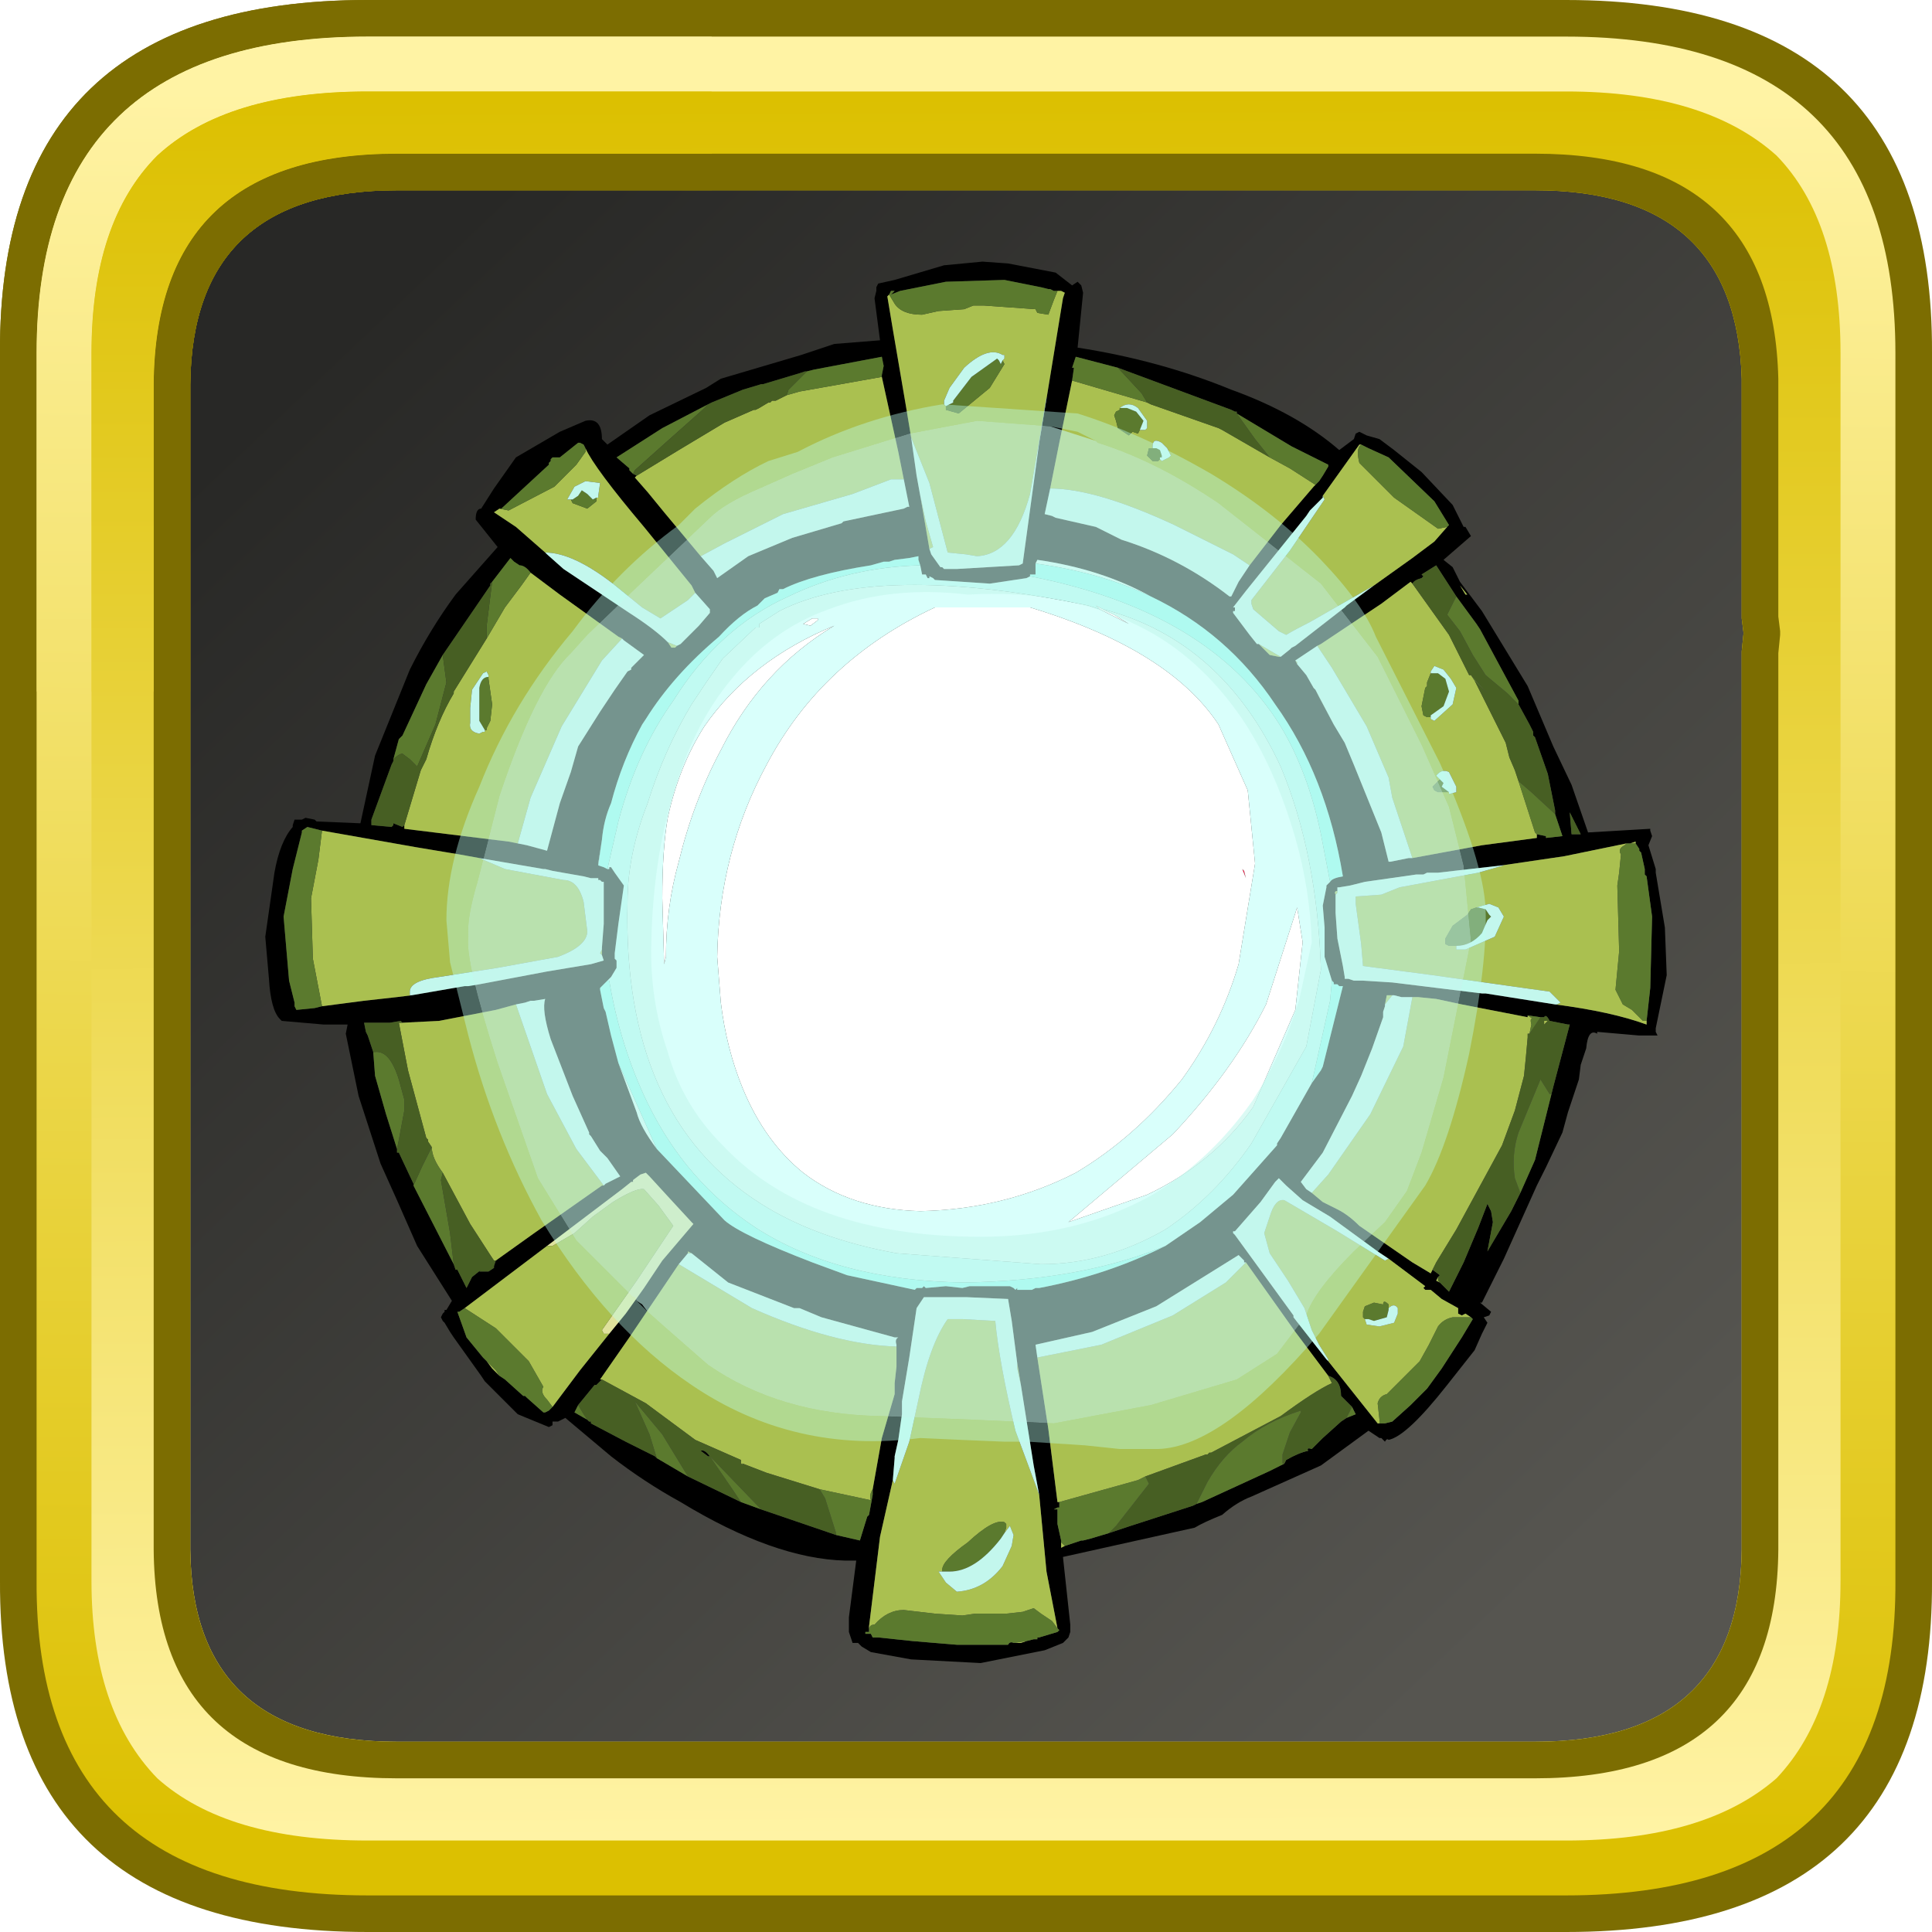 <?xml version="1.0" encoding="UTF-8" standalone="no"?>
<svg xmlns:ffdec="https://www.free-decompiler.com/flash" xmlns:xlink="http://www.w3.org/1999/xlink" ffdec:objectType="frame" height="52.8px" width="52.8px" xmlns="http://www.w3.org/2000/svg">
  <g transform="matrix(1.0, 0.0, 0.0, 1.0, 2.0, 2.0)">
    <use ffdec:characterId="627" height="44.0" transform="matrix(1.0, 0.0, 0.0, 1.0, 2.0, 2.0)" width="44.0" xlink:href="#sprite0"/>
    <use ffdec:characterId="945" height="38.3" transform="matrix(1.0, 0.0, 0.0, 1.0, 5.25, 5.15)" width="38.3" xlink:href="#sprite2"/>
    <use ffdec:characterId="628" height="52.8" transform="matrix(1.0, 0.0, 0.0, 1.0, -2.0, -2.0)" width="52.8" xlink:href="#sprite3"/>
  </g>
  <defs>
    <g id="sprite0" transform="matrix(1.0, 0.0, 0.0, 1.0, -2.0, -2.0)">
      <use ffdec:characterId="482" height="44.0" transform="matrix(1.0, 0.0, 0.0, 1.0, 2.0, 2.0)" width="44.0" xlink:href="#sprite1"/>
    </g>
    <g id="sprite1" transform="matrix(1.0, 0.0, 0.0, 1.0, -2.0, -2.0)">
      <use ffdec:characterId="481" height="44.0" transform="matrix(1.0, 0.0, 0.0, 1.0, 2.0, 2.0)" width="44.0" xlink:href="#shape0"/>
    </g>
    <g id="shape0" transform="matrix(1.0, 0.0, 0.0, 1.0, -2.0, -2.0)">
      <path d="M44.3 3.05 L44.45 3.2 44.6 3.3 45.3 4.15 45.25 4.0 45.45 4.5 Q46.0 5.75 46.0 7.5 L46.0 40.5 45.75 42.8 45.7 42.9 45.7 42.85 45.45 43.55 45.4 43.7 45.1 44.2 44.7 44.65 Q43.15 46.0 40.1 46.0 L7.9 46.0 Q5.65 46.0 4.2 45.3 L4.25 45.3 3.65 44.95 3.25 44.6 3.15 44.45 3.0 44.3 2.5 43.4 Q2.0 42.2 2.0 40.6 L2.0 40.5 2.0 7.5 Q2.0 6.55 2.15 5.75 L2.7 4.25 Q3.35 3.05 4.7 2.5 L4.65 2.5 5.0 2.4 5.15 2.35 5.3 2.3 5.9 2.15 6.85 2.05 6.95 2.05 7.8 2.0 7.9 2.0 18.3 2.0 18.6 2.0 40.1 2.0 40.45 2.0 41.6 2.1 41.75 2.1 41.95 2.2 43.05 2.45 Q43.7 2.65 44.2 3.0 L44.3 3.05" fill="url(#gradient0)" fill-rule="evenodd" stroke="none"/>
    </g>
    <linearGradient gradientTransform="matrix(-0.02, -0.021, 0.021, -0.02, 24.0, 24.0)" gradientUnits="userSpaceOnUse" id="gradient0" spreadMethod="pad" x1="-819.2" x2="819.2">
      <stop offset="0.0" stop-color="#565550"/>
      <stop offset="1.0" stop-color="#282826"/>
    </linearGradient>
    <g id="sprite2" transform="matrix(1.0, 0.0, 0.0, 1.0, 3.7, 6.1)">
      <use ffdec:characterId="944" height="38.3" transform="matrix(1.0, 0.0, 0.0, 1.0, -3.7, -6.1)" width="38.3" xlink:href="#shape1"/>
    </g>
    <g id="shape1" transform="matrix(1.0, 0.0, 0.0, 1.0, 3.7, 6.1)">
      <path d="M23.1 10.75 L23.0 10.5 23.05 10.55 23.1 10.75" fill="#ff0033" fill-rule="evenodd" stroke="none"/>
      <path d="M5.05 -1.0 L5.0 -1.1 4.9 -1.15 4.85 -1.15 4.35 -0.75 4.25 -0.75 4.15 -0.75 4.1 -0.7 4.1 -0.65 4.05 -0.6 4.05 -0.55 2.75 0.65 2.7 0.65 2.55 0.75 3.15 1.15 3.95 1.85 4.0 1.9 4.45 2.3 5.2 2.8 6.25 3.5 Q6.95 3.95 7.3 4.3 L7.4 4.45 7.5 4.45 7.55 4.4 7.65 4.35 7.8 4.2 8.15 3.85 8.45 3.5 8.45 3.4 8.05 2.95 7.95 2.75 6.65 1.15 Q5.3 -0.45 5.05 -1.0 M4.35 -1.45 L5.05 -1.75 Q5.5 -1.85 5.5 -1.25 L5.65 -1.1 6.8 -1.9 8.35 -2.65 8.75 -2.9 10.95 -3.55 11.85 -3.85 13.1 -3.95 12.95 -5.1 13.0 -5.3 13.0 -5.4 13.05 -5.5 13.5 -5.6 14.85 -6.0 15.9 -6.1 16.6 -6.05 17.9 -5.8 18.35 -5.45 18.5 -5.55 18.6 -5.45 18.65 -5.25 18.5 -3.75 Q20.75 -3.4 22.7 -2.6 24.5 -1.95 25.65 -0.95 L26.05 -1.25 26.1 -1.4 26.2 -1.45 26.4 -1.35 26.75 -1.25 27.15 -0.95 27.9 -0.35 28.75 0.55 29.05 1.15 29.1 1.15 29.25 1.4 28.5 2.05 28.75 2.25 28.95 2.65 29.55 3.45 30.8 5.5 31.5 7.15 32.0 8.2 32.45 9.5 34.15 9.4 34.15 9.45 34.2 9.6 34.1 9.85 34.3 10.5 34.3 10.6 34.55 12.1 34.6 13.4 34.3 14.85 34.3 14.95 34.35 15.05 34.2 15.05 33.9 15.05 33.85 15.05 32.7 14.95 32.7 15.0 Q32.45 14.85 32.4 15.4 L32.25 15.85 32.2 16.25 31.9 17.15 31.75 17.7 31.3 18.65 31.05 19.15 30.15 21.15 29.55 22.35 29.5 22.35 29.8 22.6 29.75 22.7 29.6 22.75 29.7 22.9 29.55 23.2 29.35 23.65 28.6 24.6 Q27.5 26.0 27.0 26.1 26.95 26.05 26.9 26.15 L26.8 26.05 26.75 26.05 26.45 25.85 25.15 26.8 23.25 27.65 Q22.85 27.8 22.45 28.15 21.95 28.35 21.7 28.5 L18.1 29.3 18.3 31.15 18.3 31.25 18.3 31.35 18.25 31.5 18.1 31.65 17.85 31.75 17.6 31.85 15.85 32.2 13.95 32.1 12.85 31.9 12.6 31.75 12.5 31.65 12.35 31.65 12.25 31.35 12.25 30.95 12.45 29.4 12.25 29.4 12.15 29.4 Q10.2 29.35 7.65 27.8 6.65 27.25 5.75 26.55 L4.5 25.5 4.3 25.6 4.15 25.6 4.15 25.65 4.15 25.7 4.05 25.75 3.2 25.4 2.8 25.0 2.35 24.55 2.3 24.5 2.2 24.35 1.45 23.3 1.35 23.15 1.2 22.9 1.15 22.85 1.1 22.75 1.15 22.65 1.2 22.6 1.2 22.55 1.25 22.55 1.4 22.3 0.45 20.8 -0.1 19.55 -0.55 18.55 -1.15 16.7 -1.5 15.0 -1.45 14.75 -2.1 14.75 -3.25 14.65 -3.3 14.6 Q-3.55 14.35 -3.6 13.5 L-3.7 12.35 -3.45 10.6 Q-3.3 9.75 -2.95 9.35 L-2.95 9.3 -2.9 9.15 -2.7 9.15 -2.6 9.1 -2.35 9.15 -2.3 9.2 -1.1 9.25 -0.7 7.4 0.25 5.05 Q0.8 3.95 1.5 3.0 L2.65 1.7 2.05 0.95 Q2.05 0.65 2.2 0.65 L2.55 0.1 3.15 -0.75 4.35 -1.45 M8.4 -2.2 L7.15 -1.55 5.9 -0.75 6.25 -0.45 6.25 -0.4 6.35 -0.3 6.45 -0.25 6.4 -0.2 6.75 0.2 7.2 0.75 8.2 1.95 8.55 2.35 8.65 2.55 9.5 1.95 10.7 1.45 12.05 1.05 12.1 1.0 13.75 0.65 13.85 0.6 13.9 0.6 13.75 -0.15 13.6 -0.9 13.15 -2.95 13.15 -3.0 13.2 -3.25 13.15 -3.5 11.3 -3.15 11.1 -3.1 11.05 -3.1 10.9 -3.05 9.9 -2.75 9.85 -2.75 9.35 -2.6 8.5 -2.25 8.4 -2.2 M17.95 -5.3 L17.85 -5.3 17.75 -5.35 17.7 -5.35 17.5 -5.4 16.5 -5.6 14.9 -5.55 14.15 -5.4 13.65 -5.3 13.4 -5.2 13.5 -5.3 13.4 -5.3 13.35 -5.2 13.3 -5.15 13.45 -4.25 13.8 -2.2 13.95 -1.3 14.1 -0.25 14.2 0.3 14.45 1.75 14.5 1.9 14.75 2.25 14.8 2.25 14.85 2.3 15.2 2.3 16.9 2.2 17.0 2.15 17.45 -1.15 17.65 -2.35 18.1 -5.1 18.15 -5.25 18.05 -5.3 17.95 -5.3 M19.6 -3.2 L18.45 -3.5 18.35 -3.2 18.4 -3.2 18.35 -2.85 18.0 -1.15 17.75 0.1 17.6 0.8 17.8 0.85 17.9 0.9 19.0 1.15 19.7 1.5 Q21.3 2.0 22.65 3.05 L22.7 3.05 22.9 2.65 23.2 2.2 24.05 1.1 24.95 0.05 25.0 0.0 25.1 -0.1 25.2 -0.25 25.35 -0.5 25.35 -0.55 24.35 -1.05 22.85 -1.95 22.85 -2.0 22.8 -2.0 22.7 -2.05 19.6 -3.2 M26.25 -1.1 L26.2 -1.1 25.2 0.3 25.2 0.35 24.9 0.65 24.85 0.7 24.75 0.85 23.1 2.9 22.75 3.35 22.8 3.35 22.8 3.45 22.75 3.45 22.75 3.5 23.2 4.1 23.4 4.35 23.45 4.35 23.75 4.65 24.0 4.7 24.05 4.7 24.3 4.5 24.35 4.45 24.45 4.4 25.8 3.35 25.85 3.3 26.6 2.75 27.65 2.0 28.25 1.55 28.6 1.15 28.65 1.1 28.25 0.45 27.0 -0.75 26.45 -1.0 26.25 -1.1 M30.55 6.0 L30.55 5.9 29.5 3.95 29.4 3.8 28.85 3.05 28.3 2.2 27.9 2.45 27.95 2.5 27.9 2.55 Q27.7 2.6 27.65 2.7 L27.6 2.65 26.8 3.25 25.3 4.25 25.15 4.35 25.05 4.4 24.45 4.8 24.5 4.9 24.75 5.2 24.95 5.55 25.0 5.6 25.1 5.8 25.5 6.55 25.8 7.05 26.05 7.65 26.8 9.5 27.0 10.3 27.05 10.3 27.55 10.2 27.65 10.2 29.55 9.85 31.05 9.65 31.05 9.55 31.3 9.6 31.3 9.65 31.75 9.6 31.55 9.0 31.55 8.9 31.35 7.9 31.0 6.9 30.95 6.85 30.95 6.75 30.85 6.55 30.55 6.0 M32.2 9.55 L32.25 9.55 31.95 8.95 32.0 9.55 32.2 9.55 M33.75 9.8 L33.75 9.75 33.6 9.8 33.55 9.8 33.5 9.8 31.8 10.15 30.1 10.4 28.35 10.6 28.05 10.6 27.95 10.65 27.75 10.65 26.35 10.85 25.95 10.95 25.65 11.0 25.6 11.0 25.6 11.05 25.6 11.1 Q25.5 11.1 25.55 11.2 L25.55 11.25 25.55 11.7 25.6 12.4 25.75 13.15 25.8 13.45 25.8 13.5 25.9 13.5 26.05 13.55 26.15 13.55 26.3 13.55 27.1 13.6 29.55 13.9 29.65 13.9 31.55 14.2 Q33.1 14.4 34.05 14.75 L34.05 14.65 34.15 13.75 34.2 11.8 34.05 10.7 34.0 10.65 34.0 10.5 33.9 10.05 33.85 10.0 33.85 9.95 33.75 9.8 M29.1 3.0 L29.15 3.0 28.95 2.75 29.1 3.0 M25.4 10.85 Q25.45 10.75 25.75 10.7 25.3 7.95 23.9 6.0 22.6 4.05 20.5 3.05 19.15 2.3 17.4 2.05 L17.35 2.15 17.35 2.2 17.35 2.45 17.2 2.45 17.2 2.5 17.1 2.55 16.1 2.7 14.6 2.6 14.55 2.55 14.45 2.5 14.45 2.55 14.4 2.55 14.35 2.45 14.25 2.45 14.2 2.2 14.15 2.05 14.15 1.95 13.9 2.0 13.5 2.05 13.35 2.1 13.2 2.1 12.85 2.2 Q11.25 2.45 10.45 2.85 L10.35 2.85 10.3 2.95 9.95 3.1 9.75 3.3 Q9.25 3.55 8.7 4.15 7.45 5.2 6.7 6.4 L6.6 6.55 Q6.05 7.55 5.75 8.7 5.55 9.15 5.5 9.7 L5.4 10.35 5.4 10.4 5.55 10.45 5.65 10.5 5.7 10.5 5.7 10.45 5.75 10.45 5.85 10.6 6.1 10.95 5.95 12.0 5.85 12.8 5.85 12.85 5.85 12.95 5.9 13.0 5.9 13.2 5.75 13.45 5.65 13.55 5.45 13.75 5.45 13.8 5.55 14.3 5.6 14.4 5.75 15.05 5.95 15.8 6.45 17.15 Q6.55 17.55 7.0 18.15 L8.85 20.1 Q9.3 20.5 11.25 21.25 L12.2 21.6 14.05 22.0 14.1 21.95 14.25 21.95 14.3 21.9 14.35 21.95 14.9 21.9 15.35 21.95 15.55 21.9 15.85 21.9 16.65 21.9 16.75 21.95 16.8 22.0 16.85 21.95 16.85 22.0 17.15 22.0 17.25 22.0 17.35 21.95 17.45 21.95 Q19.3 21.6 20.9 20.8 L21.85 20.15 22.75 19.4 23.95 18.05 23.95 18.0 24.05 17.85 24.9 16.35 25.15 16.0 25.2 15.9 25.75 13.7 25.65 13.7 25.6 13.65 25.5 13.65 25.5 13.6 25.45 13.55 25.25 12.9 25.25 12.1 25.2 11.5 25.3 11.0 25.3 10.95 25.4 10.85 M30.8 14.5 L30.8 14.55 29.0 14.2 28.3 14.05 27.8 14.0 27.65 14.0 27.55 14.0 27.35 14.0 27.15 13.95 27.1 13.95 26.95 13.95 26.9 14.2 26.9 14.25 26.85 14.4 26.85 14.55 26.55 15.4 26.25 16.15 26.0 16.7 25.2 18.25 24.6 19.05 24.75 19.25 24.9 19.35 25.2 19.6 25.6 19.8 Q25.9 19.95 26.2 20.25 L27.65 21.25 28.15 21.55 28.2 21.45 28.4 21.6 28.35 21.65 28.3 21.75 28.4 21.8 28.6 22.0 28.65 22.05 29.05 21.25 29.45 20.3 29.7 19.65 29.8 19.85 29.85 20.15 29.7 20.95 30.35 19.85 30.6 19.35 31.0 18.45 31.45 16.65 31.5 16.45 31.95 14.75 31.9 14.75 31.4 14.65 Q31.3 14.45 31.25 14.55 L31.15 14.55 30.8 14.5 M27.0 21.15 L26.7 20.95 25.4 20.0 24.65 19.55 24.2 19.15 24.0 18.95 23.95 19.0 23.9 19.05 23.5 19.6 22.8 20.4 22.75 20.4 22.75 20.45 22.8 20.5 24.4 22.7 24.4 22.75 25.3 23.9 25.35 23.95 26.7 25.65 26.75 25.65 26.8 25.65 26.9 25.65 27.1 25.6 27.6 25.15 28.05 24.7 28.45 24.15 29.0 23.3 29.3 22.8 29.25 22.75 29.1 22.65 29.0 22.7 28.9 22.65 28.9 22.5 28.45 22.25 28.15 22.0 28.1 22.0 28.0 22.0 27.95 21.95 28.0 21.9 27.0 21.15 M23.1 21.25 L23.05 21.25 23.05 21.2 22.9 21.05 20.65 22.45 18.9 23.15 17.35 23.5 17.4 23.85 17.7 25.8 17.95 27.8 18.0 27.8 18.0 27.85 18.0 27.95 17.95 27.95 17.85 28.0 17.95 28.0 17.95 28.1 17.95 28.4 18.05 28.85 18.05 28.9 18.05 29.05 18.15 29.0 18.6 28.85 18.65 28.85 18.85 28.8 19.35 28.65 19.95 28.45 21.65 27.9 21.75 27.85 21.9 27.8 23.75 26.95 24.15 26.75 24.2 26.65 Q24.55 26.45 24.8 26.4 24.75 26.3 24.9 26.35 L25.2 26.05 25.7 25.6 25.85 25.5 26.1 25.4 26.0 25.2 25.7 24.9 Q25.7 24.45 25.35 24.35 L24.45 23.15 23.1 21.25 M6.05 4.2 L5.95 4.15 4.35 3.0 3.55 2.4 Q3.4 2.2 3.25 2.2 L3.1 2.1 3.0 2.0 2.5 2.65 2.45 2.7 2.45 2.75 1.15 4.65 0.7 5.45 0.05 6.85 -0.05 6.95 -0.2 7.5 -0.2 7.55 -0.25 7.65 -0.8 9.15 -0.8 9.3 -0.25 9.35 -0.2 9.3 -0.2 9.25 0.05 9.35 0.1 9.3 0.1 9.4 2.95 9.75 3.2 9.8 3.45 9.85 4.0 10.0 4.35 8.7 4.65 7.85 4.85 7.15 5.45 6.2 5.85 5.6 6.2 5.1 6.3 5.05 6.3 5.0 6.35 4.95 6.65 4.65 6.1 4.25 6.05 4.2 M2.15 10.2 L1.6 10.1 0.4 9.9 -2.15 9.45 -2.55 9.35 -2.7 9.45 -2.7 9.5 -2.95 10.5 -3.2 11.8 -3.05 13.55 -2.9 14.15 -2.9 14.25 -2.85 14.35 -2.35 14.3 -2.15 14.25 -1.0 14.1 -0.1 14.0 0.3 13.95 1.75 13.7 1.85 13.7 2.15 13.65 4.0 13.3 5.2 13.1 5.55 13.0 5.5 12.85 5.5 12.7 5.5 12.65 5.55 12.0 5.55 11.9 5.55 11.2 5.55 10.85 5.5 10.85 5.45 10.8 5.4 10.8 5.4 10.75 5.2 10.75 5.0 10.7 4.15 10.55 3.95 10.5 3.9 10.5 2.15 10.2 M5.55 19.15 L5.6 19.1 6.0 18.9 5.65 18.4 5.45 18.2 5.2 17.8 5.15 17.75 5.15 17.7 4.7 16.7 4.1 15.15 Q3.85 14.35 3.95 14.05 L3.65 14.1 3.55 14.1 3.4 14.15 3.15 14.2 2.6 14.35 1.05 14.65 0.05 14.7 0.0 14.65 -0.3 14.7 -0.35 14.7 -1.0 14.7 -0.95 14.95 -0.9 15.05 -0.75 15.5 -0.7 16.15 -0.4 17.2 -0.1 18.15 -0.1 18.25 -0.05 18.25 0.35 19.1 0.35 19.15 1.45 21.3 1.5 21.45 1.55 21.45 1.65 21.65 1.7 21.75 1.8 21.95 1.95 21.65 2.2 21.45 2.15 21.5 2.25 21.5 2.4 21.5 2.55 21.4 2.55 21.35 2.6 21.2 3.65 20.45 5.5 19.15 5.55 19.15 M4.0 20.8 L1.75 22.5 1.6 22.6 1.55 22.6 1.8 23.3 2.25 23.85 2.35 23.95 2.5 24.15 2.7 24.35 2.85 24.45 3.35 24.9 3.4 24.9 3.45 24.95 3.9 25.35 3.95 25.35 4.05 25.3 4.15 25.2 4.9 24.2 5.7 23.2 6.15 22.65 6.65 21.95 7.15 21.2 8.0 20.2 7.95 20.15 7.35 19.5 6.8 18.9 6.7 18.8 6.55 18.85 6.35 19.0 6.35 19.05 6.3 19.05 6.05 19.25 4.2 20.65 4.0 20.8 M7.95 21.0 L7.85 20.95 7.85 21.0 7.6 21.3 6.25 23.3 5.45 24.45 5.5 24.45 5.35 24.6 5.3 24.6 4.85 25.15 4.75 25.35 5.1 25.55 5.15 25.6 5.2 25.6 5.2 25.65 6.15 26.15 6.95 26.55 7.0 26.6 7.85 27.1 9.3 27.8 9.85 28.0 11.9 28.7 12.55 28.85 12.75 28.2 12.8 28.15 12.9 27.6 12.9 27.45 13.15 26.05 13.5 24.85 13.5 24.55 13.55 24.1 13.55 23.55 13.55 23.5 Q13.5 23.35 13.6 23.3 L13.5 23.3 11.5 22.75 10.9 22.5 10.75 22.5 8.95 21.8 7.95 21.0 M16.85 24.0 L16.7 22.85 16.6 22.25 15.45 22.2 14.55 22.2 14.3 22.2 14.1 22.5 13.9 23.85 13.7 25.05 13.7 25.4 13.6 26.1 13.5 26.55 13.5 26.6 13.45 27.2 13.1 28.75 12.8 31.2 12.8 31.3 12.8 31.35 12.7 31.35 12.7 31.4 12.85 31.4 12.9 31.5 13.05 31.5 14.0 31.6 15.2 31.7 16.5 31.7 16.6 31.7 Q16.65 31.6 16.75 31.65 L16.95 31.65 17.1 31.6 17.3 31.55 17.4 31.55 17.4 31.5 17.45 31.5 17.95 31.35 18.0 31.3 17.95 31.25 17.65 29.7 17.45 27.6 17.3 26.8 16.95 24.6 16.85 24.0 M8.2 26.4 Q8.3 26.35 8.45 26.55 L8.4 26.55 8.2 26.4" fill="#000000" fill-rule="evenodd" stroke="none"/>
      <path d="M5.7 23.2 L5.65 23.2 5.55 23.2 5.5 23.1 6.45 21.75 7.45 20.25 7.05 19.7 6.65 19.25 Q6.45 19.2 5.8 19.6 L5.25 20.0 4.75 20.45 4.15 20.8 4.0 20.8 4.2 20.65 6.05 19.25 6.3 19.05 6.35 19.05 6.35 19.0 6.55 18.85 6.7 18.8 6.8 18.9 7.35 19.5 7.95 20.15 8.0 20.2 7.15 21.2 6.65 21.95 6.15 22.65 5.7 23.2" fill="#dfe29c" fill-rule="evenodd" stroke="none"/>
      <path d="M2.7 0.65 L2.95 0.7 4.2 0.05 4.8 -0.55 5.05 -0.9 5.05 -1.0 Q5.3 -0.45 6.65 1.15 L7.95 2.75 8.05 2.95 7.85 3.15 7.1 3.65 6.6 3.35 5.8 2.7 Q4.7 1.85 3.95 1.85 L3.15 1.15 2.55 0.75 2.7 0.65 M13.15 -2.95 L13.6 -0.9 13.75 -0.15 13.4 -0.15 12.35 0.25 10.45 0.8 8.85 1.6 8.2 1.95 7.2 0.75 6.75 0.2 6.4 -0.2 6.45 -0.25 7.6 -0.95 8.85 -1.7 9.65 -2.05 9.7 -2.05 9.8 -2.1 10.05 -2.25 10.1 -2.25 10.15 -2.3 10.25 -2.3 10.55 -2.45 10.9 -2.55 13.15 -2.95 M5.35 0.35 L5.4 0.35 5.4 0.3 5.45 -0.05 5.05 -0.1 4.75 0.05 4.55 0.4 4.65 0.4 4.7 0.5 5.1 0.65 5.35 0.45 5.35 0.35 M13.35 -5.2 L13.5 -4.95 Q13.7 -4.65 14.25 -4.65 L14.7 -4.75 15.4 -4.8 15.65 -4.9 15.95 -4.9 17.35 -4.8 17.4 -4.7 17.7 -4.65 17.85 -5.05 17.95 -5.3 18.05 -5.3 18.15 -5.25 18.1 -5.1 17.65 -2.35 17.65 -2.4 17.45 -1.2 17.2 0.25 Q16.75 1.9 15.75 1.95 L15.45 1.9 14.95 1.85 14.45 -0.05 13.95 -1.3 13.8 -2.2 13.45 -4.25 13.3 -5.15 13.35 -5.2 M14.45 1.75 L14.2 0.3 14.35 1.0 14.55 1.7 14.45 1.75 M14.9 -2.15 L14.9 -2.05 15.25 -1.95 16.1 -2.65 16.5 -3.3 16.45 -3.4 16.5 -3.45 16.5 -3.55 16.45 -3.55 Q16.05 -3.8 15.4 -3.2 L15.0 -2.65 14.85 -2.3 14.85 -2.2 14.9 -2.15 M18.35 -2.85 L20.4 -2.25 20.5 -2.2 22.35 -1.55 22.45 -1.5 23.75 -0.75 24.3 -0.45 25.0 0.0 24.95 0.05 24.05 1.1 23.2 2.2 22.75 1.9 21.15 1.1 Q19.0 0.1 17.75 0.1 L18.0 -1.15 18.35 -2.85 M19.65 -2.1 L19.65 -2.05 19.55 -2.0 19.5 -1.9 19.55 -1.75 19.6 -1.55 19.9 -1.35 20.0 -1.45 20.15 -1.4 20.2 -1.5 20.35 -1.5 20.4 -1.55 20.4 -1.65 20.4 -1.75 20.15 -2.1 Q19.9 -2.3 19.65 -2.1 M20.75 -0.7 L20.8 -0.65 21.0 -0.75 21.05 -0.8 20.95 -1.0 20.8 -1.15 Q20.55 -1.3 20.55 -1.05 L20.55 -1.0 20.45 -1.0 20.4 -0.8 20.55 -0.65 20.65 -0.65 20.7 -0.65 20.75 -0.7 M26.25 -1.1 Q26.1 -1.0 26.2 -0.6 L27.15 0.35 28.35 1.2 28.6 1.15 28.25 1.55 27.65 2.0 26.6 2.75 24.85 3.75 Q24.45 3.95 24.2 4.1 L24.0 4.0 23.3 3.4 23.25 3.25 23.25 3.15 24.3 1.8 25.25 0.4 25.2 0.3 26.2 -1.1 26.25 -1.1 M31.05 9.55 L31.05 9.65 29.55 9.85 27.65 10.2 27.1 8.55 27.0 8.0 26.4 6.6 25.45 5.0 25.05 4.4 25.15 4.35 25.3 4.25 26.8 3.25 27.6 2.65 27.65 2.7 28.65 4.1 28.7 4.2 29.2 5.2 29.25 5.2 29.35 5.35 30.2 7.05 30.3 7.45 30.45 7.8 30.55 8.1 31.0 9.5 31.05 9.55 M25.5 6.55 L25.1 5.8 25.0 5.6 25.5 6.55 M24.5 4.9 L24.45 4.8 24.5 4.85 24.5 4.9 M33.6 9.8 L33.75 9.75 33.75 9.8 33.6 9.8 M34.05 14.65 L34.05 14.75 Q33.1 14.4 31.55 14.2 L31.6 14.2 31.7 14.15 31.55 14.0 31.4 13.85 28.2 13.4 26.3 13.15 26.25 12.55 26.1 11.45 26.1 11.25 26.8 11.2 27.3 11.0 29.45 10.6 30.15 10.4 30.1 10.4 31.8 10.15 33.5 9.8 33.45 9.85 Q33.25 9.95 33.35 10.1 L33.3 10.6 33.25 10.95 33.3 12.75 33.2 13.8 33.4 14.2 33.65 14.35 33.95 14.65 34.05 14.65 M25.55 11.2 Q25.5 11.1 25.6 11.1 L25.6 11.15 25.55 11.2 M29.1 3.0 L28.95 2.75 29.15 3.0 29.1 3.0 M24.05 4.7 L24.0 4.7 23.75 4.65 23.45 4.35 24.05 4.7 M28.15 5.15 L28.05 5.4 28.05 5.5 28.0 5.55 27.9 6.05 27.95 6.3 28.05 6.35 28.15 6.35 28.15 6.4 28.25 6.45 28.75 6.0 28.85 5.55 28.7 5.3 28.5 5.05 28.25 4.95 28.15 5.1 28.15 5.15 M28.4 8.05 L28.2 8.25 28.25 8.35 28.35 8.4 28.55 8.4 28.65 8.4 28.65 8.45 28.85 8.4 28.85 8.35 28.85 8.25 28.65 7.85 Q28.45 7.75 28.3 7.95 L28.4 8.05 M28.85 12.6 L28.85 12.7 28.9 12.7 29.1 12.7 29.9 12.35 30.15 11.8 30.0 11.55 29.75 11.45 29.4 11.55 29.25 11.6 29.15 11.75 28.75 12.05 28.55 12.4 28.55 12.55 28.65 12.6 28.7 12.6 28.85 12.6 M27.65 14.0 L27.8 14.0 28.3 14.05 29.0 14.2 30.8 14.55 30.8 14.5 30.95 14.6 Q30.85 14.55 30.9 14.75 L30.85 15.0 30.8 15.0 30.8 15.1 30.75 15.65 30.7 16.15 30.45 17.1 30.1 18.05 28.85 20.35 28.3 21.25 28.2 21.45 28.15 21.55 27.65 21.25 26.2 20.25 Q25.9 19.95 25.6 19.8 L25.2 19.6 24.9 19.35 25.35 18.85 26.5 17.2 27.4 15.35 27.65 14.0 M28.4 21.8 L28.3 21.75 28.35 21.65 28.35 21.75 28.4 21.8 M27.1 13.95 L26.9 14.2 26.95 13.95 27.1 13.95 M25.35 23.95 L25.35 23.9 25.1 23.5 24.9 23.1 24.7 22.5 24.25 21.75 23.75 21.0 23.6 20.45 23.75 20.0 Q23.9 19.5 24.15 19.55 L25.6 20.4 26.9 21.2 27.0 21.15 28.0 21.9 27.95 21.95 28.0 22.0 28.1 22.0 28.15 22.0 28.45 22.25 28.9 22.5 28.9 22.65 29.0 22.7 29.1 22.65 29.25 22.75 28.75 22.75 Q28.5 22.8 28.35 23.0 L28.1 23.5 27.85 23.95 26.95 24.85 Q26.75 24.9 26.7 25.1 L26.75 25.55 26.75 25.65 26.7 25.65 25.35 23.95 M23.1 21.25 L24.45 23.15 25.35 24.35 25.45 24.55 Q25.0 24.75 24.05 25.45 L22.15 26.45 22.1 26.45 22.05 26.5 22.0 26.5 20.35 27.1 20.15 27.2 18.0 27.8 17.95 27.8 17.7 25.8 17.4 23.85 19.15 23.5 21.1 22.7 22.55 21.8 23.1 21.25 M18.15 29.0 L18.05 29.05 18.05 28.9 18.15 29.0 M27.0 22.5 L27.0 22.4 Q26.85 22.25 26.85 22.4 L26.6 22.35 26.35 22.45 26.3 22.6 26.3 22.75 26.35 22.8 26.4 22.95 26.75 23.0 27.15 22.9 27.25 22.65 27.25 22.5 Q27.15 22.35 27.0 22.5 M31.25 14.65 L31.35 14.65 31.25 14.75 31.25 14.65 M7.3 4.3 L7.55 4.4 7.5 4.45 7.4 4.45 7.3 4.3 M3.55 2.4 L4.35 3.0 5.95 4.15 6.05 4.2 5.5 4.8 4.4 6.6 3.55 8.55 3.2 9.8 2.95 9.75 0.1 9.4 0.1 9.3 0.55 7.8 0.7 7.5 Q1.0 6.45 1.45 5.7 L1.45 5.65 2.35 4.2 2.85 3.35 3.3 2.75 3.55 2.4 M2.3 6.7 L2.35 6.7 2.35 6.65 2.4 6.55 2.45 6.45 2.5 6.0 2.45 5.65 2.4 5.3 2.4 5.25 2.4 5.2 2.35 5.1 2.25 5.15 1.95 5.6 1.9 6.1 1.9 6.5 Q1.85 6.75 2.15 6.8 L2.25 6.75 2.3 6.75 2.3 6.7 M-2.15 9.45 L0.4 9.9 1.6 10.1 2.15 10.2 2.85 10.5 4.45 10.8 Q4.85 10.8 5.0 11.4 L5.1 12.2 Q5.1 12.6 4.3 12.9 L2.65 13.2 1.05 13.45 Q0.25 13.55 0.25 13.85 L0.25 13.95 0.3 13.95 -0.1 14.0 -1.0 14.1 -2.15 14.25 -2.4 12.95 -2.45 11.3 -2.25 10.25 -2.15 9.45 M5.5 12.7 L5.5 12.85 5.45 12.8 5.5 12.7 M3.15 14.2 L4.0 16.65 4.8 18.15 5.55 19.15 5.5 19.15 3.65 20.45 2.6 21.2 2.55 21.2 2.45 21.05 1.9 20.2 1.15 18.8 Q0.85 18.4 0.85 18.1 L0.75 17.95 0.75 17.9 0.7 17.85 0.2 16.0 -0.05 14.7 0.05 14.7 1.05 14.65 2.6 14.35 3.15 14.2 M4.0 20.8 L4.15 20.8 4.75 20.45 5.25 20.0 5.8 19.6 Q6.45 19.2 6.65 19.25 L7.05 19.7 7.45 20.25 6.45 21.75 5.5 23.1 5.55 23.2 5.65 23.2 5.7 23.2 4.9 24.2 4.15 25.2 4.0 25.0 Q3.8 24.8 3.9 24.65 L3.5 23.95 2.6 23.05 1.75 22.5 4.0 20.8 M2.35 23.95 L2.6 24.2 2.7 24.35 2.5 24.15 2.35 23.95 M7.85 21.0 L7.85 20.95 7.95 21.0 7.85 21.0 M13.55 23.55 L13.55 24.1 13.5 24.55 13.5 24.85 13.15 26.05 12.9 27.45 Q12.8 27.6 12.85 27.75 L11.45 27.45 10.0 27.0 9.35 26.75 9.3 26.75 9.3 26.65 8.05 26.1 6.7 25.1 5.5 24.45 5.45 24.45 6.25 23.3 7.6 21.3 8.1 21.6 9.6 22.5 Q11.85 23.5 13.55 23.55 M13.45 27.2 L13.5 27.3 13.9 26.15 14.15 25.0 Q14.45 23.5 14.95 22.8 L15.35 22.8 16.25 22.85 Q16.35 23.95 16.8 25.85 L17.45 27.6 17.65 29.7 17.95 31.25 17.8 31.05 17.5 30.85 17.3 30.7 17.15 30.75 17.0 30.8 16.55 30.85 15.7 30.85 15.35 30.9 14.6 30.85 13.75 30.75 Q13.3 30.75 12.95 31.15 12.8 31.15 12.8 31.3 L12.8 31.2 13.1 28.75 13.45 27.2 M16.95 24.6 L16.85 24.15 16.85 24.0 16.95 24.6 M14.8 29.7 L14.7 29.7 14.9 30.0 15.2 30.25 Q15.95 30.2 16.45 29.55 L16.7 29.0 16.75 28.7 16.65 28.45 16.5 28.65 16.55 28.5 16.55 28.4 16.5 28.35 Q16.2 28.25 15.5 28.9 14.8 29.4 14.8 29.65 L14.8 29.7 M16.75 31.65 L17.1 31.6 16.95 31.65 16.75 31.65" fill="#aac050" fill-rule="evenodd" stroke="none"/>
      <path d="M5.05 -1.0 L5.05 -0.9 4.8 -0.55 4.2 0.05 2.95 0.7 2.7 0.65 2.75 0.65 4.05 -0.55 4.05 -0.6 4.1 -0.65 4.1 -0.7 4.15 -0.75 4.25 -0.75 4.35 -0.75 4.85 -1.15 4.9 -1.15 5.0 -1.1 5.05 -1.0 M6.35 -0.3 L6.25 -0.4 6.25 -0.45 5.9 -0.75 7.15 -1.55 8.4 -2.2 8.25 -2.05 7.35 -1.25 6.4 -0.4 6.35 -0.3 M11.1 -3.1 L11.3 -3.15 13.15 -3.5 13.2 -3.25 13.15 -3.0 13.15 -2.95 10.9 -2.55 10.55 -2.45 10.6 -2.6 11.1 -3.1 M5.35 0.35 L5.35 0.45 5.1 0.65 4.7 0.5 4.65 0.4 4.7 0.4 4.85 0.3 4.95 0.15 5.1 0.25 5.25 0.4 5.35 0.35 M13.35 -5.2 L13.4 -5.3 13.5 -5.3 13.4 -5.2 13.65 -5.3 14.15 -5.4 14.9 -5.55 16.5 -5.6 17.5 -5.4 17.7 -5.35 17.75 -5.35 17.85 -5.3 17.95 -5.3 17.85 -5.05 17.7 -4.65 17.4 -4.7 17.35 -4.8 15.95 -4.9 15.65 -4.9 15.4 -4.8 14.7 -4.75 14.25 -4.65 Q13.7 -4.65 13.5 -4.95 L13.35 -5.2 M16.45 -3.4 L16.5 -3.3 16.1 -2.65 15.25 -1.95 14.9 -2.05 14.9 -2.15 15.1 -2.25 15.1 -2.3 15.6 -2.95 16.3 -3.45 16.35 -3.4 16.4 -3.3 16.45 -3.4 M18.35 -2.85 L18.4 -3.2 18.35 -3.2 18.45 -3.5 19.6 -3.2 20.25 -2.5 20.4 -2.25 18.35 -2.85 M22.85 -1.95 L24.35 -1.05 25.35 -0.55 25.35 -0.5 25.2 -0.25 25.1 -0.1 25.0 0.0 24.3 -0.45 23.75 -0.75 23.35 -1.25 22.85 -1.95 M19.65 -2.1 L19.85 -2.1 20.1 -2.0 20.3 -1.75 20.2 -1.5 20.15 -1.4 20.0 -1.45 19.9 -1.35 19.6 -1.55 19.55 -1.75 19.5 -1.9 19.55 -2.0 19.65 -2.05 19.65 -2.1 M20.75 -0.7 L20.7 -0.65 20.65 -0.65 20.55 -0.65 20.4 -0.8 20.45 -1.0 20.55 -1.0 20.65 -1.0 20.75 -0.95 20.8 -0.8 20.8 -0.75 20.75 -0.75 20.75 -0.7 M28.6 1.15 L28.35 1.2 27.15 0.35 26.2 -0.6 Q26.1 -1.0 26.25 -1.1 L26.45 -1.0 27.0 -0.75 28.25 0.45 28.65 1.1 28.6 1.15 M28.85 3.05 L29.4 3.8 29.5 3.95 30.55 5.9 30.55 6.0 30.25 5.7 29.65 5.2 29.3 4.65 28.95 4.0 28.6 3.55 28.85 3.05 M31.55 9.0 L31.75 9.6 31.3 9.65 31.3 9.6 31.05 9.55 31.0 9.5 30.55 8.1 30.9 8.4 31.55 9.0 M29.35 5.35 L29.25 5.2 29.7 5.7 29.35 5.35 M33.75 9.8 L33.85 9.95 33.85 10.0 33.9 10.05 34.0 10.5 34.0 10.65 34.05 10.7 34.2 11.8 34.15 13.75 34.05 14.65 33.95 14.65 33.65 14.35 33.4 14.2 33.2 13.8 33.3 12.75 33.25 10.95 33.3 10.6 33.35 10.1 Q33.25 9.95 33.45 9.85 L33.5 9.8 33.55 9.8 33.6 9.8 33.75 9.8 M28.15 6.35 L28.05 6.35 27.95 6.3 27.9 6.05 28.0 5.55 28.05 5.5 28.05 5.4 28.15 5.15 28.35 5.15 28.55 5.3 28.65 5.65 28.5 6.05 28.15 6.3 28.15 6.35 M28.65 8.4 L28.55 8.4 28.35 8.4 28.25 8.35 28.2 8.25 28.4 8.05 28.45 8.1 28.5 8.15 28.45 8.25 28.65 8.4 M28.85 12.6 L28.7 12.6 28.65 12.6 28.55 12.55 28.55 12.4 28.75 12.05 29.15 11.75 29.25 11.6 29.4 11.55 29.45 11.55 29.65 11.6 29.75 11.75 29.8 11.8 29.7 11.9 29.55 12.25 Q29.25 12.6 28.85 12.6 M30.85 15.0 L30.9 14.75 Q30.85 14.55 30.95 14.6 L30.8 14.5 31.15 14.55 31.05 14.7 30.85 15.0 M31.45 16.65 L31.0 18.45 30.6 19.35 30.45 18.95 Q30.35 18.3 30.55 17.7 L31.15 16.25 31.4 16.65 31.45 16.65 M29.25 22.75 L29.3 22.8 29.0 23.3 28.45 24.15 28.05 24.7 27.6 25.15 27.1 25.6 26.9 25.65 26.8 25.65 26.75 25.65 26.75 25.55 26.7 25.1 Q26.75 24.9 26.95 24.85 L27.85 23.95 28.1 23.5 28.35 23.0 Q28.5 22.8 28.75 22.75 L29.25 22.75 M26.0 25.2 L26.1 25.4 25.85 25.5 25.9 25.4 26.0 25.2 M24.15 26.75 L23.75 26.95 21.9 27.8 21.75 27.85 22.05 27.25 Q22.45 26.55 23.0 26.15 23.65 25.6 24.6 25.3 L24.6 25.35 24.3 25.9 24.1 26.5 24.1 26.75 24.15 26.75 M19.35 28.65 L18.85 28.8 18.65 28.85 18.6 28.85 18.15 29.0 18.05 28.9 18.05 28.85 17.95 28.4 17.95 28.1 17.95 28.0 17.85 28.0 17.95 27.95 18.0 27.95 18.0 27.85 18.0 27.8 20.15 27.2 20.35 27.1 20.45 27.3 19.55 28.45 19.35 28.65 M26.35 22.8 L26.3 22.75 26.3 22.6 26.35 22.45 26.6 22.35 26.85 22.4 Q26.85 22.25 27.0 22.4 L27.0 22.5 27.0 22.55 26.95 22.75 26.6 22.85 26.45 22.8 26.35 22.8 M-0.2 7.5 L-0.05 6.95 0.05 6.85 0.7 5.45 1.15 4.65 1.25 5.4 0.95 6.55 0.45 7.7 0.25 7.5 0.05 7.35 Q-0.05 7.35 -0.2 7.5 M2.5 2.65 L3.0 2.0 3.1 2.1 3.25 2.2 Q3.4 2.2 3.55 2.4 L3.3 2.75 2.85 3.35 2.35 4.2 2.35 3.85 2.5 2.65 M2.4 5.25 L2.4 5.3 2.45 5.65 2.5 6.0 2.45 6.45 2.4 6.55 2.35 6.65 2.35 6.7 2.3 6.7 2.15 6.45 2.15 6.1 2.15 5.55 Q2.2 5.25 2.4 5.25 M-2.15 9.45 L-2.25 10.25 -2.45 11.3 -2.4 12.95 -2.15 14.25 -2.35 14.3 -2.85 14.35 -2.9 14.25 -2.9 14.15 -3.05 13.55 -3.2 11.8 -2.95 10.5 -2.7 9.5 -2.7 9.45 -2.55 9.35 -2.15 9.45 M1.45 21.3 L0.35 19.15 0.6 18.6 0.85 18.1 Q0.85 18.4 1.15 18.8 L1.1 19.0 1.35 20.45 1.45 21.3 M-0.1 18.15 L-0.4 17.2 -0.7 16.15 -0.75 15.5 -0.7 15.5 Q-0.3 15.45 -0.05 16.25 L0.1 16.8 0.1 17.1 -0.05 17.9 -0.1 18.15 M1.75 22.5 L2.6 23.05 3.5 23.95 3.9 24.65 Q3.8 24.8 4.0 25.0 L4.15 25.2 4.05 25.3 3.95 25.35 3.9 25.35 3.45 24.95 3.4 24.9 3.35 24.9 2.85 24.45 2.7 24.35 2.6 24.2 2.35 23.95 2.25 23.85 1.8 23.3 1.55 22.6 1.6 22.6 1.75 22.5 M12.9 27.45 L12.9 27.6 12.8 28.15 12.75 28.2 12.55 28.85 11.9 28.7 11.9 28.65 11.6 27.7 11.45 27.45 12.85 27.75 Q12.8 27.6 12.9 27.45 M9.85 28.0 L9.3 27.8 9.1 27.5 8.45 26.55 8.55 26.65 9.85 28.0 M7.85 27.1 L7.0 26.6 6.8 25.95 6.4 25.05 7.15 25.95 7.85 27.1 M5.1 25.55 L4.75 25.35 4.85 25.15 5.0 25.4 5.1 25.55 M16.5 28.65 L16.4 28.8 Q15.7 29.7 15.0 29.7 L14.85 29.7 14.8 29.7 14.8 29.65 Q14.8 29.4 15.5 28.9 16.2 28.25 16.5 28.35 L16.55 28.4 16.55 28.5 16.5 28.65 M12.8 31.3 Q12.8 31.15 12.95 31.15 13.3 30.75 13.75 30.75 L14.6 30.85 15.35 30.9 15.7 30.85 16.55 30.85 17.0 30.8 17.15 30.75 17.3 30.7 17.5 30.85 17.8 31.05 17.95 31.25 18.0 31.3 17.95 31.35 17.45 31.5 17.4 31.5 17.4 31.55 17.3 31.55 17.1 31.6 16.75 31.65 Q16.65 31.6 16.6 31.7 L16.5 31.7 15.2 31.7 14.0 31.6 13.05 31.5 12.9 31.5 12.85 31.4 12.7 31.4 12.7 31.35 12.8 31.35 12.8 31.3 M9.35 26.75 L9.35 26.8 9.3 26.75 9.35 26.75" fill="#5b7a2e" fill-rule="evenodd" stroke="none"/>
      <path d="M6.35 -0.3 L6.4 -0.4 7.35 -1.25 8.25 -2.05 8.4 -2.2 8.5 -2.25 9.35 -2.6 9.85 -2.75 9.9 -2.75 10.9 -3.05 11.05 -3.1 11.1 -3.1 10.6 -2.6 10.55 -2.45 10.25 -2.3 10.15 -2.3 10.1 -2.25 10.05 -2.25 9.8 -2.1 9.7 -2.05 9.65 -2.05 8.85 -1.7 7.6 -0.95 6.45 -0.25 6.35 -0.3 M20.4 -2.25 L20.25 -2.5 19.6 -3.2 22.7 -2.05 22.8 -2.0 22.85 -2.0 22.85 -1.95 23.35 -1.25 23.75 -0.75 22.45 -1.5 22.35 -1.55 20.5 -2.2 20.4 -2.25 M28.85 3.05 L28.6 3.55 28.95 4.0 29.3 4.65 29.65 5.2 30.25 5.7 30.55 6.0 30.85 6.55 30.95 6.75 30.95 6.85 31.0 6.9 31.35 7.9 31.55 8.9 31.55 9.0 30.9 8.4 30.55 8.1 30.45 7.8 30.3 7.45 30.2 7.05 29.35 5.35 29.7 5.7 29.25 5.2 29.2 5.2 28.7 4.2 28.65 4.1 27.65 2.7 Q27.7 2.6 27.9 2.55 L27.95 2.5 27.9 2.45 28.3 2.2 28.85 3.05 M32.2 9.55 L32.0 9.55 31.95 8.95 32.25 9.55 32.2 9.55 M28.2 21.45 L28.3 21.25 28.85 20.35 30.1 18.05 30.45 17.1 30.7 16.15 30.75 15.65 30.8 15.1 30.8 15.0 30.85 15.0 31.05 14.7 31.15 14.55 31.25 14.55 Q31.3 14.45 31.4 14.65 L31.9 14.75 31.95 14.75 31.5 16.45 31.45 16.65 31.4 16.65 31.15 16.25 30.55 17.7 Q30.35 18.3 30.45 18.95 L30.6 19.35 30.35 19.85 29.7 20.95 29.85 20.15 29.8 19.85 29.7 19.65 29.45 20.3 29.05 21.25 28.65 22.05 28.6 22.0 28.4 21.8 28.35 21.75 28.35 21.65 28.4 21.6 28.2 21.45 M25.35 24.35 Q25.7 24.45 25.7 24.9 L26.0 25.2 25.9 25.4 25.85 25.5 25.7 25.6 25.2 26.05 24.9 26.35 Q24.75 26.3 24.8 26.4 24.55 26.45 24.2 26.65 L24.15 26.75 24.1 26.75 24.1 26.5 24.3 25.9 24.6 25.35 24.6 25.3 Q23.65 25.6 23.0 26.15 22.45 26.55 22.05 27.25 L21.75 27.85 21.65 27.9 19.95 28.45 19.35 28.65 19.55 28.45 20.45 27.3 20.35 27.1 22.0 26.5 22.05 26.5 22.1 26.45 22.15 26.45 24.05 25.45 Q25.0 24.75 25.45 24.55 L25.35 24.35 M31.25 14.65 L31.25 14.75 31.35 14.65 31.25 14.65 M0.1 9.3 L0.05 9.35 -0.2 9.25 -0.2 9.3 -0.25 9.35 -0.8 9.3 -0.8 9.15 -0.25 7.65 -0.2 7.55 -0.2 7.5 Q-0.05 7.35 0.05 7.35 L0.25 7.5 0.45 7.7 0.95 6.55 1.25 5.4 1.15 4.65 2.45 2.75 2.45 2.7 2.5 2.65 2.35 3.85 2.35 4.2 1.45 5.65 1.45 5.7 Q1.0 6.45 0.7 7.5 L0.55 7.8 0.1 9.3 M2.6 21.2 L2.55 21.35 2.55 21.4 2.4 21.5 2.25 21.5 2.15 21.5 2.2 21.45 1.95 21.65 1.8 21.95 1.7 21.75 1.65 21.65 1.55 21.45 1.5 21.45 1.45 21.3 1.35 20.45 1.1 19.0 1.15 18.8 1.9 20.2 2.45 21.05 2.55 21.2 2.6 21.2 M0.35 19.15 L0.35 19.1 -0.05 18.25 -0.1 18.25 -0.1 18.15 -0.05 17.9 0.1 17.1 0.1 16.8 -0.05 16.25 Q-0.3 15.45 -0.7 15.5 L-0.75 15.5 -0.9 15.05 -0.95 14.95 -1.0 14.7 -0.35 14.7 -0.3 14.7 0.0 14.65 0.05 14.7 -0.05 14.7 0.2 16.0 0.7 17.85 0.75 17.9 0.75 17.95 0.85 18.1 0.6 18.6 0.35 19.15 M11.9 28.7 L9.85 28.0 8.55 26.65 8.45 26.55 9.1 27.5 9.3 27.8 7.85 27.1 7.15 25.95 6.4 25.05 6.8 25.95 7.0 26.6 6.95 26.55 6.15 26.15 5.2 25.65 5.2 25.6 5.15 25.6 5.1 25.55 5.0 25.4 4.85 25.15 5.3 24.6 5.35 24.6 5.5 24.45 6.7 25.1 8.05 26.1 9.3 26.65 9.3 26.75 9.35 26.8 9.35 26.75 10.0 27.0 11.45 27.45 11.6 27.7 11.9 28.65 11.9 28.7 M8.2 26.4 L8.4 26.55 8.45 26.55 Q8.3 26.35 8.2 26.4" fill="#475f23" fill-rule="evenodd" stroke="none"/>
      <path d="M23.1 10.75 L23.05 10.55 23.0 10.5 23.1 10.75 M23.15 8.35 L23.35 10.35 22.9 13.1 Q22.4 14.8 21.35 16.25 20.05 17.85 18.45 18.8 16.5 19.8 14.2 19.85 12.3 19.8 11.0 18.8 9.95 17.95 9.35 16.5 8.9 15.4 8.75 14.15 L8.65 12.9 Q8.7 10.05 10.0 7.65 11.5 4.8 14.6 3.35 L17.2 3.35 Q21.0 4.5 22.35 6.55 L23.15 8.35 M24.45 14.35 L23.3 17.0 Q22.2 18.55 20.4 19.4 L18.25 20.15 21.1 17.75 Q22.75 16.0 23.65 14.2 L24.5 11.55 24.65 12.5 24.45 14.35 M19.2 3.4 L19.5 3.55 19.9 3.8 19.1 3.4 19.0 3.3 19.2 3.4 M11.4 3.7 L11.2 3.85 11.0 3.8 11.25 3.65 11.4 3.65 11.4 3.7 M8.3 6.6 Q9.55 4.8 11.85 3.85 9.85 5.05 8.75 7.25 8.0 8.65 7.6 10.3 7.25 11.55 7.25 12.9 L7.2 13.1 7.15 11.3 Q7.15 9.95 7.3 9.1 7.6 7.7 8.3 6.6" fill="#ffffff" fill-rule="evenodd" stroke="none"/>
      <path d="M20.5 3.05 Q19.15 2.4 17.35 2.15 L17.4 2.05 Q19.15 2.3 20.5 3.05 M7.0 18.15 Q6.55 17.55 6.45 17.15 L5.95 15.8 7.0 18.15 M5.4 10.4 L5.4 10.35 5.5 9.7 5.4 10.4 M23.15 8.35 L22.35 6.55 Q21.0 4.5 17.2 3.35 L14.6 3.35 Q11.5 4.8 10.0 7.65 8.7 10.05 8.65 12.9 L8.75 14.15 Q8.9 15.4 9.35 16.5 9.95 17.95 11.0 18.8 12.3 19.8 14.2 19.85 16.5 19.8 18.45 18.8 20.05 17.85 21.35 16.25 22.4 14.8 22.9 13.1 L23.35 10.35 23.15 8.35 M24.45 14.35 L24.65 12.5 24.5 11.55 23.65 14.2 Q22.75 16.0 21.1 17.75 L18.25 20.15 20.4 19.4 Q22.2 18.55 23.3 17.0 L24.45 14.35 M19.2 3.4 Q22.45 4.25 24.05 7.7 25.05 10.1 25.15 13.25 L24.75 15.35 23.25 18.0 Q22.25 19.45 20.9 20.35 19.25 21.3 17.5 21.3 L13.55 21.0 Q11.35 20.6 9.85 19.65 6.05 17.25 6.2 11.4 6.2 10.1 6.75 8.7 7.2 7.25 7.95 6.0 L8.35 5.4 8.8 4.75 9.7 3.9 9.8 3.9 9.8 3.8 10.35 3.45 Q13.0 2.1 18.8 3.3 L19.1 3.4 19.9 3.8 19.5 3.55 19.2 3.4 M11.4 3.7 L11.4 3.65 11.25 3.65 11.0 3.8 11.2 3.85 11.4 3.7 M8.3 6.6 Q7.6 7.7 7.3 9.1 7.15 9.95 7.15 11.3 L7.2 13.1 7.25 12.9 Q7.25 11.55 7.6 10.3 8.0 8.65 8.75 7.25 9.85 5.05 11.85 3.85 9.55 4.8 8.3 6.6" fill="#d9fffb" fill-rule="evenodd" stroke="none"/>
      <path d="M17.2 2.5 Q22.1 3.45 24.05 6.6 24.8 7.85 25.15 9.55 L25.4 10.85 25.3 10.95 25.3 11.0 25.2 11.5 25.25 12.1 25.25 12.9 25.45 13.55 25.4 14.1 24.9 16.35 24.05 17.85 23.95 18.0 23.95 18.05 22.75 19.4 21.85 20.15 20.9 20.8 Q18.6 21.75 15.4 21.8 11.95 21.75 9.7 20.3 7.8 19.05 6.75 16.9 6.0 15.35 5.7 13.55 L5.65 13.55 5.75 13.45 5.9 13.2 5.9 13.0 5.85 12.95 5.85 12.85 5.85 12.8 5.95 12.0 6.1 10.95 5.85 10.6 5.75 10.45 5.7 10.45 5.7 10.5 5.65 10.5 5.95 9.2 Q6.45 7.3 7.45 5.9 8.7 3.9 10.6 3.05 12.25 2.25 14.2 2.2 L14.25 2.45 14.35 2.45 14.4 2.55 14.45 2.55 14.45 2.5 14.55 2.55 14.6 2.6 16.1 2.7 17.1 2.55 17.2 2.5 M19.1 3.4 L18.8 3.3 Q13.0 2.1 10.35 3.45 L9.8 3.8 9.8 3.9 9.7 3.9 8.8 4.75 8.35 5.4 7.95 6.0 Q7.2 7.25 6.75 8.7 6.2 10.1 6.2 11.4 6.05 17.25 9.85 19.65 11.35 20.6 13.55 21.0 L17.5 21.3 Q19.25 21.3 20.9 20.35 22.25 19.45 23.25 18.0 L24.75 15.35 25.15 13.25 Q25.05 10.1 24.05 7.7 22.45 4.25 19.2 3.4 L19.0 3.3 19.1 3.4" fill="#bffff9" fill-rule="evenodd" stroke="none"/>
      <path d="M20.5 3.05 Q22.6 4.05 23.9 6.0 25.3 7.95 25.75 10.7 25.45 10.75 25.4 10.85 L25.15 9.55 Q24.8 7.85 24.05 6.6 22.1 3.45 17.2 2.5 L17.2 2.45 17.35 2.45 17.35 2.2 17.35 2.15 Q19.15 2.4 20.5 3.05 M25.45 13.55 L25.5 13.6 25.5 13.65 25.6 13.65 25.65 13.7 25.75 13.7 25.2 15.9 25.15 16.0 24.9 16.35 25.4 14.1 25.45 13.55 M20.9 20.8 Q19.3 21.6 17.45 21.95 L17.35 21.95 17.25 22.0 17.15 22.0 16.85 22.0 16.85 21.95 16.8 22.0 16.75 21.95 16.65 21.9 15.85 21.9 15.55 21.9 15.35 21.95 14.9 21.9 14.35 21.95 14.3 21.9 14.25 21.95 14.1 21.95 14.05 22.0 12.2 21.6 11.25 21.25 Q9.3 20.5 8.85 20.1 L7.0 18.15 5.95 15.8 5.75 15.05 5.6 14.4 5.55 14.3 5.45 13.8 5.45 13.75 5.65 13.55 5.7 13.55 Q6.0 15.35 6.75 16.9 7.8 19.05 9.7 20.3 11.95 21.75 15.4 21.8 18.6 21.75 20.9 20.8 M5.65 10.5 L5.55 10.45 5.4 10.4 5.5 9.7 Q5.55 9.15 5.75 8.7 6.05 7.55 6.6 6.55 L6.7 6.4 Q7.45 5.2 8.7 4.15 9.25 3.55 9.75 3.3 L9.95 3.1 10.3 2.95 10.35 2.85 10.45 2.85 Q11.25 2.45 12.85 2.2 L13.2 2.1 13.35 2.1 13.5 2.05 13.9 2.0 14.15 1.95 14.15 2.05 14.2 2.2 Q12.25 2.25 10.6 3.05 8.7 3.9 7.45 5.9 6.45 7.3 5.95 9.2 L5.65 10.5" fill="#91fff5" fill-rule="evenodd" stroke="none"/>
      <path d="M3.95 1.85 Q4.7 1.85 5.8 2.7 L6.6 3.35 7.1 3.65 7.85 3.15 8.05 2.95 8.45 3.4 8.45 3.5 8.15 3.85 7.8 4.2 7.65 4.35 7.55 4.4 7.3 4.3 Q6.95 3.95 6.25 3.5 L5.2 2.8 4.45 2.3 4.0 1.9 3.95 1.85 M13.75 -0.15 L13.9 0.6 13.85 0.6 13.75 0.65 12.1 1.0 12.05 1.05 10.7 1.45 9.5 1.95 8.65 2.55 8.55 2.35 8.2 1.95 8.85 1.6 10.45 0.8 12.35 0.25 13.4 -0.15 13.75 -0.15 M4.65 0.4 L4.55 0.4 4.75 0.05 5.05 -0.1 5.45 -0.05 5.4 0.3 5.4 0.35 5.35 0.35 5.25 0.4 5.1 0.25 4.95 0.15 4.85 0.3 4.7 0.4 4.65 0.4 M17.65 -2.35 L17.45 -1.15 17.0 2.15 16.9 2.2 15.2 2.3 14.85 2.3 14.8 2.25 14.75 2.25 14.5 1.9 14.45 1.75 14.55 1.7 14.35 1.0 14.2 0.3 14.1 -0.25 13.95 -1.3 14.45 -0.05 14.95 1.85 15.45 1.9 15.75 1.95 Q16.75 1.9 17.2 0.25 L17.45 -1.2 17.65 -2.4 17.65 -2.35 M14.9 -2.15 L14.85 -2.2 14.85 -2.3 15.0 -2.65 15.4 -3.2 Q16.05 -3.8 16.45 -3.55 L16.5 -3.55 16.5 -3.45 16.45 -3.4 16.4 -3.3 16.35 -3.4 16.3 -3.45 15.6 -2.95 15.1 -2.3 15.1 -2.25 14.9 -2.15 M23.2 2.2 L22.9 2.65 22.7 3.05 22.65 3.05 Q21.3 2.0 19.7 1.5 L19.0 1.15 17.9 0.9 17.8 0.85 17.6 0.8 17.75 0.1 Q19.0 0.1 21.15 1.1 L22.75 1.9 23.2 2.2 M20.2 -1.5 L20.3 -1.75 20.1 -2.0 19.85 -2.1 19.65 -2.1 Q19.9 -2.3 20.15 -2.1 L20.4 -1.75 20.4 -1.65 20.4 -1.55 20.35 -1.5 20.2 -1.5 M20.55 -1.0 L20.55 -1.05 Q20.55 -1.3 20.8 -1.15 L20.95 -1.0 21.05 -0.8 21.0 -0.75 20.8 -0.65 20.75 -0.7 20.75 -0.75 20.8 -0.75 20.8 -0.8 20.75 -0.95 20.65 -1.0 20.55 -1.0 M25.2 0.3 L25.25 0.4 24.3 1.8 23.25 3.15 23.25 3.25 23.3 3.4 24.0 4.0 24.2 4.1 Q24.45 3.95 24.85 3.75 L26.6 2.75 25.85 3.3 25.8 3.35 24.45 4.4 24.35 4.45 24.3 4.5 24.05 4.7 23.45 4.35 23.4 4.35 23.2 4.1 22.75 3.5 22.75 3.45 22.8 3.45 22.8 3.35 22.75 3.35 23.1 2.9 24.75 0.85 24.85 0.7 24.9 0.65 25.2 0.35 25.2 0.3 M27.65 10.2 L27.55 10.2 27.05 10.3 27.0 10.3 26.8 9.5 26.05 7.65 25.8 7.05 25.5 6.55 25.0 5.6 24.95 5.55 24.75 5.2 24.5 4.9 24.5 4.85 24.45 4.8 25.05 4.4 25.45 5.0 26.4 6.6 27.0 8.0 27.1 8.55 27.65 10.2 M31.55 14.2 L29.65 13.9 29.55 13.9 27.1 13.6 26.3 13.55 26.15 13.55 26.05 13.55 25.9 13.5 25.8 13.5 25.8 13.45 25.75 13.15 25.6 12.4 25.55 11.7 25.55 11.25 25.55 11.2 25.6 11.15 25.6 11.1 25.6 11.05 25.6 11.0 25.65 11.0 25.95 10.95 26.35 10.85 27.75 10.65 27.95 10.65 28.05 10.6 28.35 10.6 30.1 10.4 30.15 10.4 29.45 10.6 27.3 11.0 26.8 11.2 26.1 11.25 26.1 11.45 26.25 12.55 26.3 13.15 28.2 13.4 31.4 13.85 31.55 14.0 31.7 14.15 31.6 14.2 31.55 14.2 M28.15 6.35 L28.15 6.3 28.5 6.05 28.65 5.65 28.55 5.3 28.35 5.15 28.15 5.15 28.15 5.1 28.25 4.95 28.5 5.05 28.7 5.3 28.85 5.55 28.75 6.0 28.25 6.45 28.15 6.4 28.15 6.35 M28.65 8.4 L28.45 8.25 28.5 8.15 28.45 8.1 28.4 8.05 28.3 7.95 Q28.45 7.75 28.65 7.85 L28.85 8.25 28.85 8.35 28.85 8.4 28.65 8.45 28.65 8.4 M29.4 11.55 L29.75 11.45 30.0 11.55 30.15 11.8 29.9 12.35 29.1 12.7 28.9 12.7 28.85 12.7 28.85 12.6 Q29.25 12.6 29.55 12.25 L29.7 11.9 29.8 11.8 29.75 11.75 29.65 11.6 29.45 11.55 29.4 11.55 M27.65 14.0 L27.4 15.35 26.5 17.2 25.35 18.85 24.9 19.35 24.75 19.25 24.6 19.05 25.2 18.25 26.0 16.7 26.25 16.15 26.55 15.4 26.85 14.55 26.85 14.4 26.9 14.25 26.9 14.2 27.1 13.95 27.15 13.95 27.35 14.0 27.55 14.0 27.65 14.0 M25.35 23.95 L25.3 23.9 24.4 22.75 24.4 22.7 22.8 20.5 22.75 20.45 22.75 20.4 22.8 20.4 23.5 19.6 23.9 19.05 23.95 19.0 24.0 18.95 24.2 19.15 24.65 19.55 25.4 20.0 26.7 20.95 27.0 21.15 26.9 21.2 25.6 20.4 24.15 19.55 Q23.9 19.5 23.75 20.0 L23.6 20.45 23.75 21.0 24.25 21.75 24.7 22.5 24.9 23.1 25.1 23.5 25.35 23.9 25.35 23.95 M17.4 23.85 L17.35 23.5 18.9 23.15 20.65 22.45 22.9 21.05 23.05 21.2 23.05 21.25 23.1 21.25 22.55 21.8 21.1 22.7 19.15 23.5 17.4 23.85 M27.0 22.5 Q27.15 22.35 27.25 22.5 L27.25 22.65 27.15 22.9 26.75 23.0 26.4 22.95 26.35 22.8 26.45 22.8 26.6 22.85 26.95 22.75 27.0 22.55 27.0 22.5 M6.05 4.2 L6.1 4.25 6.65 4.65 6.35 4.95 6.3 5.0 6.3 5.05 6.2 5.1 5.85 5.6 5.45 6.2 4.85 7.15 4.65 7.85 4.35 8.7 4.0 10.0 3.45 9.85 3.2 9.8 3.55 8.55 4.4 6.6 5.5 4.8 6.05 4.2 M2.4 5.25 Q2.2 5.25 2.15 5.55 L2.15 6.1 2.15 6.45 2.3 6.7 2.3 6.75 2.25 6.75 2.15 6.8 Q1.85 6.75 1.9 6.5 L1.9 6.1 1.95 5.6 2.25 5.15 2.35 5.1 2.4 5.2 2.4 5.25 M0.3 13.95 L0.25 13.95 0.25 13.85 Q0.25 13.55 1.05 13.45 L2.65 13.2 4.3 12.9 Q5.1 12.6 5.1 12.2 L5.0 11.4 Q4.85 10.8 4.45 10.8 L2.85 10.5 2.15 10.2 3.9 10.5 3.95 10.5 4.15 10.55 5.0 10.7 5.2 10.75 5.4 10.75 5.4 10.8 5.45 10.8 5.5 10.85 5.55 10.85 5.55 11.2 5.55 11.9 5.55 12.0 5.5 12.65 5.5 12.7 5.45 12.8 5.5 12.85 5.55 13.0 5.2 13.1 4.0 13.3 2.15 13.65 1.85 13.7 1.75 13.7 0.3 13.95 M3.15 14.2 L3.4 14.15 3.55 14.1 3.65 14.1 3.95 14.05 Q3.85 14.35 4.1 15.15 L4.7 16.7 5.15 17.7 5.15 17.75 5.2 17.8 5.45 18.2 5.65 18.4 6.0 18.9 5.6 19.1 5.55 19.15 4.8 18.15 4.0 16.65 3.15 14.2 M7.85 21.0 L7.95 21.0 8.95 21.8 10.75 22.5 10.9 22.5 11.5 22.75 13.5 23.3 13.6 23.3 Q13.5 23.35 13.55 23.5 L13.55 23.55 Q11.85 23.5 9.6 22.5 L8.1 21.6 7.6 21.3 7.85 21.0 M13.45 27.2 L13.5 26.6 13.5 26.55 13.6 26.1 13.7 25.4 13.7 25.05 13.9 23.85 14.1 22.5 14.3 22.2 14.55 22.2 15.45 22.2 16.6 22.25 16.7 22.85 16.85 24.0 16.85 24.15 16.95 24.6 17.3 26.8 17.45 27.6 16.8 25.85 Q16.35 23.95 16.25 22.85 L15.35 22.8 14.95 22.8 Q14.45 23.5 14.15 25.0 L13.9 26.15 13.5 27.3 13.45 27.2 M16.5 28.65 L16.65 28.45 16.75 28.7 16.7 29.0 16.45 29.55 Q15.95 30.2 15.2 30.25 L14.9 30.0 14.7 29.7 14.8 29.7 14.85 29.7 15.0 29.7 Q15.7 29.7 16.4 28.8 L16.5 28.65" fill="#c3f7ed" fill-rule="evenodd" stroke="none"/>
      <path d="M15.05 -0.75 L14.75 -0.75 14.7 -0.75 15.05 -0.75 M6.45 22.3 L6.4 22.2 6.35 22.2 4.8 20.65 3.75 18.95 2.65 15.8 Q1.75 13.0 1.85 12.35 1.8 11.85 2.1 10.85 L2.7 8.5 Q3.7 5.5 4.65 4.6 L5.1 4.1 6.45 2.8 8.45 0.9 Q8.85 0.5 9.8 0.1 L10.7 -0.3 11.8 -0.75 13.9 -1.4 15.75 -1.75 17.75 -1.6 19.0 -1.2 19.05 -1.15 Q20.65 -0.65 22.35 0.5 L25.15 2.7 26.7 4.7 27.9 7.1 28.65 8.8 29.05 10.4 29.25 12.45 28.5 16.2 27.9 18.25 27.5 19.3 26.9 20.15 26.05 20.95 Q24.95 22.05 24.75 22.7 L23.95 23.75 22.85 24.45 20.5 25.15 17.85 25.65 15.65 25.55 13.1 25.45 Q10.35 25.4 8.4 24.05 L7.2 23.0 6.75 22.6 6.6 22.4 6.45 22.3 M24.45 9.65 Q23.9 7.75 23.0 6.4 21.8 4.65 20.15 3.85 18.15 2.85 15.5 3.0 13.4 2.75 11.7 3.4 10.15 3.95 9.05 5.3 8.0 6.55 7.45 8.45 6.9 10.25 6.85 12.5 6.8 14.05 7.3 15.5 7.7 16.95 8.8 18.05 11.15 20.55 15.85 20.55 18.5 20.55 20.55 19.4 22.15 18.45 23.3 16.8 24.1 15.55 24.55 14.1 L24.9 12.5 Q24.85 11.05 24.45 9.65" fill="#c3f7ed" fill-opacity="0.6" fill-rule="evenodd" stroke="none"/>
      <path d="M14.8 -2.2 L18.5 -1.95 Q20.25 -1.4 22.15 -0.3 23.9 0.75 25.15 2.05 26.3 3.25 26.65 4.15 L28.4 7.6 Q29.6 10.3 29.65 11.6 29.7 13.05 29.2 15.55 28.65 18.05 28.0 19.15 L25.1 23.2 Q22.45 26.3 20.7 26.35 L19.65 26.35 18.7 26.25 17.15 26.15 16.5 26.15 15.3 26.1 14.2 26.05 Q10.75 26.5 7.95 24.6 5.65 23.05 3.85 20.1 2.55 17.75 1.85 15.05 L1.35 13.05 1.25 11.9 Q1.25 10.25 2.15 8.25 3.05 5.95 4.7 4.0 5.95 2.3 7.6 1.1 L8.05 0.65 Q9.1 -0.2 10.05 -0.65 L10.85 -0.9 Q12.65 -1.85 14.8 -2.2 M17.75 -1.6 L15.75 -1.75 13.9 -1.4 11.8 -0.75 10.7 -0.3 9.8 0.1 Q8.85 0.5 8.45 0.9 L6.45 2.8 5.1 4.1 4.65 4.6 Q3.7 5.5 2.7 8.5 L2.1 10.85 Q1.8 11.85 1.85 12.35 1.75 13.0 2.65 15.8 L3.75 18.95 4.8 20.65 6.35 22.2 6.4 22.2 6.45 22.3 6.75 22.6 7.2 23.0 8.4 24.05 Q10.35 25.4 13.1 25.45 L15.65 25.55 17.85 25.65 20.5 25.15 22.85 24.45 23.95 23.75 24.75 22.7 Q24.95 22.05 26.05 20.95 L26.9 20.15 27.5 19.3 27.9 18.25 28.5 16.2 29.25 12.45 29.05 10.4 28.65 8.8 27.9 7.1 26.7 4.7 25.15 2.7 22.35 0.5 Q20.65 -0.65 19.05 -1.15 L19.0 -1.2 18.5 -1.45 17.75 -1.6" fill="#bbfff1" fill-opacity="0.4" fill-rule="evenodd" stroke="none"/>
    </g>
    <g id="sprite3" transform="matrix(1.0, 0.0, 0.0, 1.0, 2.0, 2.0)">
      <use ffdec:characterId="614" height="52.8" transform="matrix(1.0, 0.0, 0.0, 1.0, -2.0, -2.0)" width="52.8" xlink:href="#shape2"/>
      <filter id="filter0">
        <feColorMatrix in="SourceGraphic" result="filterResult0" type="matrix" values="-1.904 3.274 -0.369 0.0 -0.231 0.518 0.048 0.434 0.0 -0.231 1.135 2.326 -2.46 0.0 -0.231 0.0 0.0 0.0 1.0 0.0"/>
      </filter>
      <use ffdec:characterId="616" filter="url(#filter0)" height="18.9" transform="matrix(1.0, 0.0, 0.0, 1.0, -2.0, -2.0)" width="19.45" xlink:href="#sprite4"/>
    </g>
    <g id="shape2" transform="matrix(1.0, 0.0, 0.0, 1.0, 2.0, 2.0)">
      <path d="M48.15 8.55 Q48.1 1.45 40.55 1.45 L9.4 1.45 Q1.8 1.45 1.8 8.65 L1.8 40.5 Q1.8 47.8 9.4 47.8 L40.55 47.8 Q48.15 47.8 48.15 40.5 L48.2 15.45 48.15 14.85 48.15 8.65 48.15 8.55 M49.4 7.85 L49.4 41.4 Q49.4 49.05 41.35 49.05 L8.6 49.05 Q0.55 49.05 0.55 41.4 L0.55 7.85 Q0.55 0.2 8.6 0.2 L41.35 0.2 Q49.4 0.2 49.4 7.85" fill="#eade53" fill-rule="evenodd" stroke="none"/>
      <path d="M48.15 8.55 L48.15 8.65 48.15 14.85 48.2 15.45 48.15 40.5 Q48.15 47.8 40.55 47.8 L9.4 47.8 Q1.8 47.8 1.8 40.5 L1.8 8.65 Q1.8 1.45 9.4 1.45 L40.55 1.45 Q48.1 1.45 48.15 8.55 M46.95 8.55 Q46.85 2.65 40.55 2.65 L9.4 2.65 Q3.05 2.65 3.0 8.65 L3.0 40.5 Q3.05 46.6 9.4 46.6 L40.55 46.6 Q46.95 46.6 46.95 40.5 L47.0 15.5 46.95 14.95 46.95 14.85 46.95 8.55" fill="#755e44" fill-rule="evenodd" stroke="none"/>
      <path d="M40.8 -2.0 Q50.85 -2.0 50.8 7.65 L50.8 41.2 Q50.85 50.8 40.8 50.8 L8.05 50.8 Q-2.05 50.8 -2.0 41.2 L-2.0 7.65 Q-2.05 -2.0 8.05 -2.0 L40.8 -2.0 M45.6 15.95 L45.6 15.8 45.65 15.3 45.6 14.9 45.6 14.7 45.6 8.35 Q45.45 3.2 39.95 3.2 L8.85 3.2 Q3.25 3.2 3.2 8.5 L3.2 40.35 Q3.25 45.6 8.85 45.6 L39.95 45.6 Q45.55 45.6 45.6 40.35 L45.6 15.95" fill="#7c6d01" fill-rule="evenodd" stroke="none"/>
      <path d="M40.8 -1.0 Q49.8 -1.0 49.8 7.65 L49.8 41.2 Q49.85 49.8 40.8 49.8 L8.05 49.8 Q-1.05 49.8 -1.0 41.2 L-1.0 7.65 Q-1.0 -1.0 8.05 -1.0 L40.8 -1.0 M46.6 15.9 L46.65 15.3 46.6 14.8 46.6 14.7 46.6 8.4 Q46.5 2.2 39.95 2.2 L8.85 2.2 Q2.2 2.2 2.2 8.5 L2.2 40.35 Q2.25 46.6 8.85 46.6 L39.95 46.6 Q46.55 46.6 46.6 40.35 L46.6 15.9" fill="url(#gradient1)" fill-rule="evenodd" stroke="none"/>
      <path d="M45.6 14.9 L45.6 14.7 45.6 8.35 Q45.45 3.2 39.95 3.2 L8.85 3.2 Q3.25 3.2 3.2 8.5 L3.2 40.35 Q3.25 45.6 8.85 45.6 L39.95 45.6 Q45.55 45.6 45.6 40.35 L45.6 15.95 45.6 15.8 45.65 15.3 45.6 14.9 M48.3 7.65 L48.3 41.2 Q48.3 44.75 46.55 46.6 44.6 48.3 40.8 48.3 L8.05 48.3 Q4.2 48.3 2.3 46.6 0.5 44.75 0.5 41.2 L0.5 7.65 Q0.5 4.05 2.3 2.25 4.2 0.5 8.05 0.5 L40.8 0.5 Q44.6 0.5 46.55 2.25 48.3 4.05 48.3 7.65" fill="url(#gradient2)" fill-rule="evenodd" stroke="none"/>
      <path d="M45.6 14.9 L45.6 14.7 45.6 8.35 Q45.45 3.2 39.95 3.2 L8.85 3.2 Q3.25 3.2 3.2 8.5 L3.2 40.35 Q3.25 45.6 8.85 45.6 L39.95 45.6 Q45.55 45.6 45.6 40.35 L45.6 15.95 45.6 15.8 45.65 15.3 45.6 14.9 M46.6 14.85 L46.65 15.25 46.65 15.35 46.6 15.85 46.6 15.95 46.6 40.35 Q46.55 46.6 39.95 46.6 L8.85 46.6 Q2.25 46.6 2.2 40.35 L2.2 8.5 Q2.25 2.2 8.85 2.2 L39.95 2.2 Q46.45 2.2 46.6 8.35 L46.6 14.75 46.6 14.85" fill="#7c6d01" fill-rule="evenodd" stroke="none"/>
    </g>
    <linearGradient gradientTransform="matrix(1.0E-4, -0.029, 0.031, 2.0E-4, 24.4, 24.4)" gradientUnits="userSpaceOnUse" id="gradient1" spreadMethod="pad" x1="-819.2" x2="819.2">
      <stop offset="0.0" stop-color="#dcc001"/>
      <stop offset="1.0" stop-color="#fff3a4"/>
    </linearGradient>
    <linearGradient gradientTransform="matrix(1.0E-4, 0.029, -0.031, 1.0E-4, 24.4, 24.4)" gradientUnits="userSpaceOnUse" id="gradient2" spreadMethod="pad" x1="-819.2" x2="819.2">
      <stop offset="0.0" stop-color="#dcc001"/>
      <stop offset="1.0" stop-color="#fff3a4"/>
    </linearGradient>
    <g id="sprite4" transform="matrix(1.0, 0.0, 0.0, 1.0, 0.0, 0.0)">
      <use ffdec:characterId="615" height="18.9" transform="matrix(1.0, 0.0, 0.0, 1.0, 0.0, 0.0)" width="19.45" xlink:href="#shape3"/>
    </g>
    <g id="shape3" transform="matrix(1.0, 0.0, 0.0, 1.0, 0.0, 0.0)">
      <path d="M1.0 18.9 L0.0 18.9 0.0 9.65 Q-0.05 0.0 10.05 0.0 L19.45 0.0 19.45 1.0 10.05 1.0 Q1.0 1.0 1.0 9.65 L1.0 18.9 M19.45 4.2 L19.45 5.2 10.85 5.2 Q5.25 5.2 5.2 10.5 L5.2 18.9 4.2 18.9 4.2 10.5 Q4.25 4.2 10.85 4.2 L19.45 4.2" fill="#7c6d01" fill-rule="evenodd" stroke="none"/>
      <path d="M19.45 1.0 L19.45 2.5 10.05 2.5 Q6.2 2.5 4.3 4.25 2.5 6.05 2.5 9.65 L2.5 18.9 1.0 18.9 1.0 9.65 Q1.0 1.0 10.05 1.0 L19.45 1.0" fill="url(#gradient3)" fill-rule="evenodd" stroke="none"/>
      <path d="M19.45 2.5 L19.45 4.2 10.85 4.2 Q4.25 4.2 4.2 10.5 L4.2 18.9 2.5 18.9 2.5 9.65 Q2.5 6.05 4.3 4.25 6.2 2.5 10.05 2.5 L19.45 2.5" fill="url(#gradient4)" fill-rule="evenodd" stroke="none"/>
    </g>
    <linearGradient gradientTransform="matrix(1.0E-4, -0.029, 0.031, 2.0E-4, 26.4, 26.4)" gradientUnits="userSpaceOnUse" id="gradient3" spreadMethod="pad" x1="-819.2" x2="819.2">
      <stop offset="0.0" stop-color="#dcc001"/>
      <stop offset="1.0" stop-color="#fff3a4"/>
    </linearGradient>
    <linearGradient gradientTransform="matrix(1.0E-4, 0.029, -0.031, 1.0E-4, 26.4, 26.4)" gradientUnits="userSpaceOnUse" id="gradient4" spreadMethod="pad" x1="-819.2" x2="819.2">
      <stop offset="0.0" stop-color="#dcc001"/>
      <stop offset="1.0" stop-color="#fff3a4"/>
    </linearGradient>
  </defs>
</svg>
